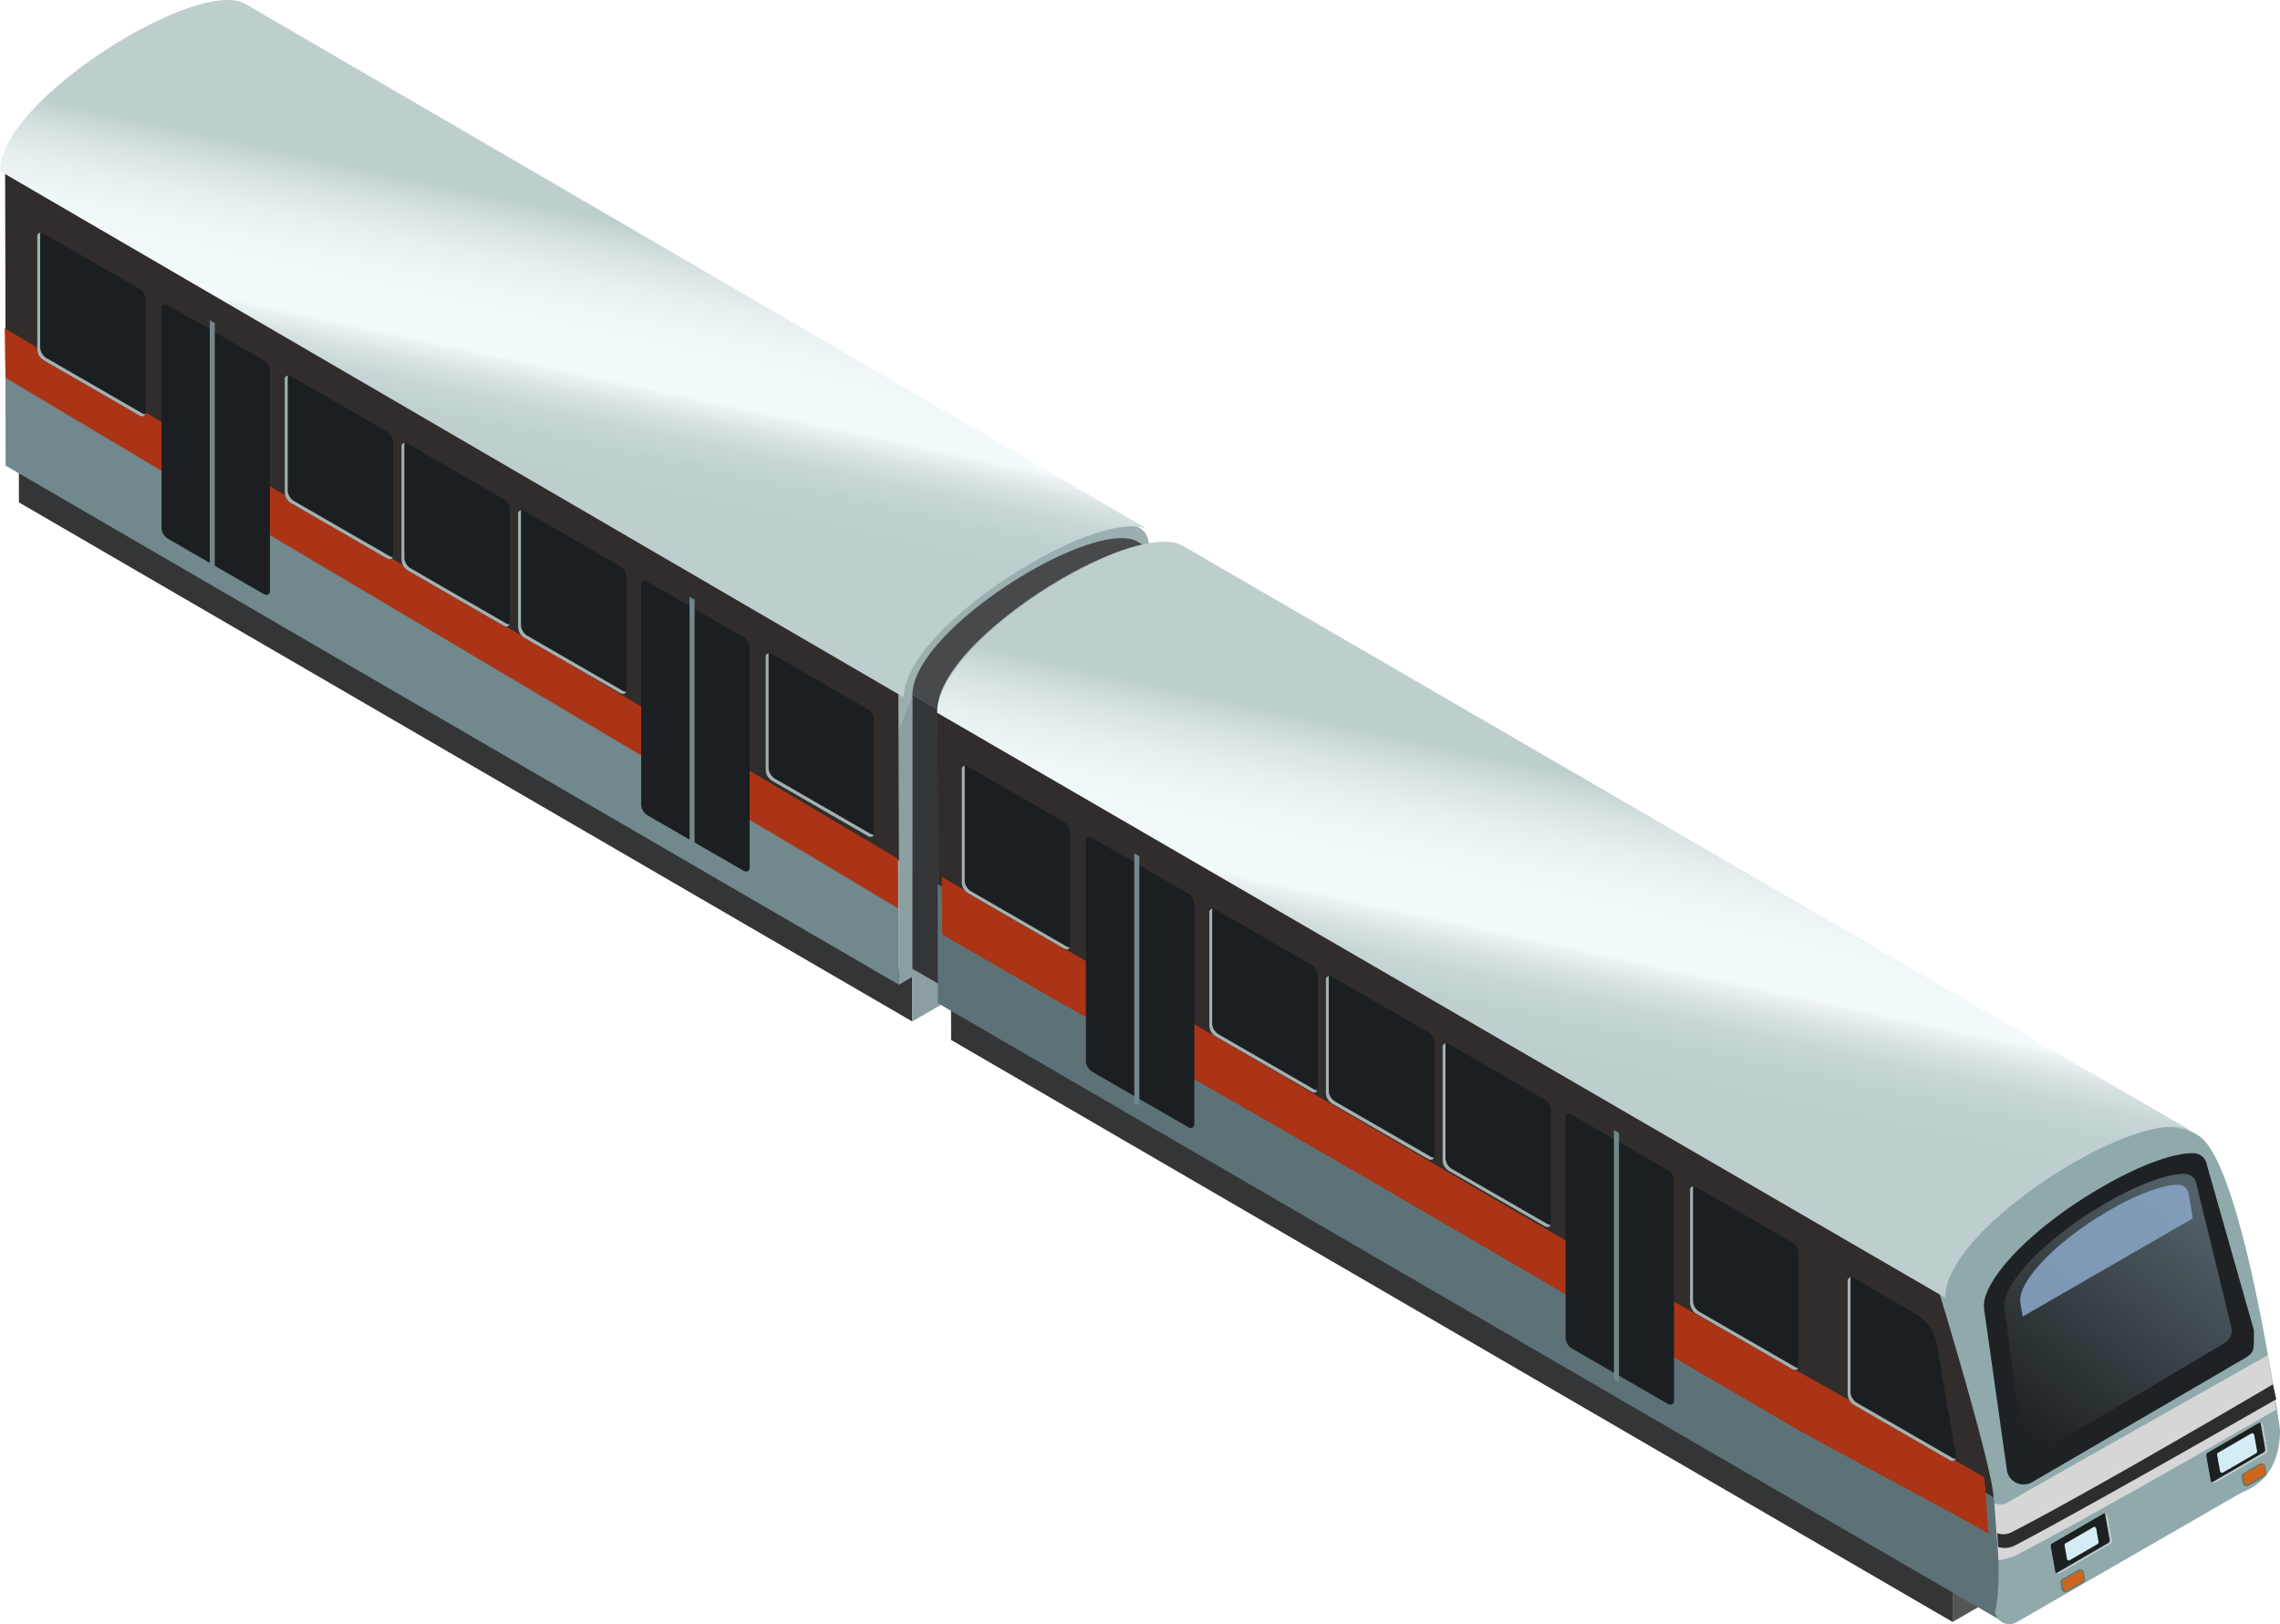 <svg xmlns="http://www.w3.org/2000/svg" xmlns:xlink="http://www.w3.org/1999/xlink" width="467.102" height="332.793" viewBox="0 0 467.102 332.793">
  <defs>
    <linearGradient id="linear-gradient" x1="-13.087" y1="2.482" x2="-13.088" y2="2.48" gradientUnits="objectBoundingBox">
      <stop offset="0" stop-color="#71888c"/>
      <stop offset="1" stop-color="#5d7277"/>
    </linearGradient>
    <linearGradient id="linear-gradient-2" x1="-10.326" y1="3.178" x2="-10.327" y2="3.176" gradientUnits="objectBoundingBox">
      <stop offset="0" stop-color="#afc1c2"/>
      <stop offset="0.038" stop-color="#bbccca"/>
      <stop offset="0.132" stop-color="#d0dcdc"/>
      <stop offset="0.24" stop-color="#e2eaeb"/>
      <stop offset="0.372" stop-color="#ecf5f5"/>
      <stop offset="0.6" stop-color="#f0f8f9"/>
      <stop offset="0.619" stop-color="#e7eeef"/>
      <stop offset="0.692" stop-color="#cdd8d9"/>
      <stop offset="0.772" stop-color="#bcc"/>
      <stop offset="0.865" stop-color="#b2c4c3"/>
      <stop offset="1" stop-color="#afc1c1"/>
    </linearGradient>
    <linearGradient id="linear-gradient-3" x1="0.556" y1="0.333" x2="0.439" y2="0.667" gradientUnits="objectBoundingBox">
      <stop offset="0" stop-color="#bececf"/>
      <stop offset="0.038" stop-color="#c8d6d6"/>
      <stop offset="0.132" stop-color="#dae4e5"/>
      <stop offset="0.24" stop-color="#e8eff0"/>
      <stop offset="0.372" stop-color="#f0f7f8"/>
      <stop offset="0.6" stop-color="#f3fafb"/>
      <stop offset="0.619" stop-color="#ecf2f3"/>
      <stop offset="0.692" stop-color="#d7e1e2"/>
      <stop offset="0.772" stop-color="#c8d6d7"/>
      <stop offset="0.865" stop-color="#c0d0d0"/>
      <stop offset="1" stop-color="#becece"/>
    </linearGradient>
    <linearGradient id="linear-gradient-4" x1="-48.986" y1="5.402" x2="-48.995" y2="5.391" gradientUnits="objectBoundingBox">
      <stop offset="0" stop-color="#47494a"/>
      <stop offset="0.512" stop-color="#7e7d7d"/>
      <stop offset="0.606" stop-color="#797978"/>
      <stop offset="0.723" stop-color="#6b6b6a"/>
      <stop offset="0.853" stop-color="#565757"/>
      <stop offset="0.991" stop-color="#3e4040"/>
      <stop offset="1" stop-color="#3c3e3e"/>
    </linearGradient>
    <linearGradient id="linear-gradient-5" x1="-11.833" y1="1.625" x2="-11.833" y2="1.624" xlink:href="#linear-gradient"/>
    <linearGradient id="linear-gradient-6" x1="-10.023" y1="2.195" x2="-10.024" y2="2.193" xlink:href="#linear-gradient-2"/>
    <linearGradient id="linear-gradient-7" x1="-39.623" y1="2.132" x2="-39.62" y2="2.125" gradientUnits="objectBoundingBox">
      <stop offset="0" stop-color="#a1b4b7"/>
      <stop offset="0.374" stop-color="#9ab0b1"/>
      <stop offset="1" stop-color="#90aaac"/>
    </linearGradient>
    <linearGradient id="linear-gradient-9" x1="-37.562" y1="5.314" x2="-37.561" y2="5.296" gradientUnits="objectBoundingBox">
      <stop offset="0" stop-color="#1e2224"/>
      <stop offset="1" stop-color="#1b1f21"/>
    </linearGradient>
    <linearGradient id="linear-gradient-10" x1="-15.135" y1="2.718" x2="-15.135" y2="2.711" xlink:href="#linear-gradient-9"/>
    <linearGradient id="linear-gradient-11" x1="-118.89" y1="5.179" x2="-118.869" y2="5.146" xlink:href="#linear-gradient-9"/>
    <linearGradient id="linear-gradient-12" x1="-351.163" y1="4.166" x2="-352.821" y2="4.145" xlink:href="#linear-gradient"/>
    <linearGradient id="linear-gradient-13" x1="-114.439" y1="6.116" x2="-114.418" y2="6.083" xlink:href="#linear-gradient-9"/>
    <linearGradient id="linear-gradient-14" x1="-255.697" y1="5.264" x2="-257.355" y2="5.244" xlink:href="#linear-gradient"/>
    <linearGradient id="linear-gradient-15" x1="-121.394" y1="8.81" x2="-121.382" y2="8.764" xlink:href="#linear-gradient-9"/>
    <linearGradient id="linear-gradient-16" x1="-34.841" y1="6.958" x2="-34.84" y2="6.941" xlink:href="#linear-gradient-9"/>
    <linearGradient id="linear-gradient-17" x1="-14.028" y1="3.593" x2="-14.027" y2="3.586" xlink:href="#linear-gradient-9"/>
    <linearGradient id="linear-gradient-18" x1="-110.329" y1="6.987" x2="-110.308" y2="6.954" xlink:href="#linear-gradient-9"/>
    <linearGradient id="linear-gradient-19" x1="-167.204" y1="6.282" x2="-168.862" y2="6.261" xlink:href="#linear-gradient"/>
    <linearGradient id="linear-gradient-20" x1="-105.905" y1="7.923" x2="-105.883" y2="7.89" xlink:href="#linear-gradient-9"/>
    <linearGradient id="linear-gradient-21" x1="-71.712" y1="7.381" x2="-73.37" y2="7.36" xlink:href="#linear-gradient"/>
    <linearGradient id="linear-gradient-22" x1="-50.088" y1="3.104" x2="-50.094" y2="3.112" xlink:href="#linear-gradient-9"/>
    <linearGradient id="linear-gradient-23" x1="0.794" y1="0.051" x2="0.165" y2="1.039" gradientUnits="objectBoundingBox">
      <stop offset="0" stop-color="#536169"/>
      <stop offset="1" stop-color="#1b1f21"/>
    </linearGradient>
    <linearGradient id="linear-gradient-24" x1="-66.597" y1="5.517" x2="-66.596" y2="5.513" gradientUnits="objectBoundingBox">
      <stop offset="0" stop-color="#f9b424"/>
      <stop offset="0.167" stop-color="#eea422"/>
      <stop offset="0.725" stop-color="#d5761e"/>
      <stop offset="0.995" stop-color="#cc661d"/>
    </linearGradient>
  </defs>
  <g id="Group_4515" data-name="Group 4515" transform="translate(-36.913 -27.331)">
    <g id="Group_4519" data-name="Group 4519" transform="translate(37.887 28.332)">
      <g id="Group_4518" data-name="Group 4518">
        <g id="Group_4079" data-name="Group 4079">
          <g id="Group_4057" data-name="Group 4057" transform="translate(0.098)">
            <path id="Path_1796" data-name="Path 1796" d="M223.746,226.139,40.722,119.788l.025,9.086,183,106.35Z" transform="translate(-37.942 -26.933)" fill="#333536"/>
            <path id="Path_1797" data-name="Path 1797" d="M220.983,168.543l-183-106.351.077,60.022L221.085,228.59Z" transform="translate(-37.984 -27.814)" fill="url(#linear-gradient)"/>
            <path id="Path_1798" data-name="Path 1798" d="M87.328,29.122c-4.093-2.394-13.9.9-23.705,6.563C50.777,43.072,37.959,54.551,37.984,62.71l183,106.351c-.025-8.134,12.793-19.613,25.635-27.025,9.806-5.662,19.587-8.935,23.705-6.563Z" transform="translate(-37.984 -28.332)" fill="url(#linear-gradient-2)"/>
            <path id="Path_1799" data-name="Path 1799" d="M269.65,197.854l-.077-60.047c-.025-8.134-12.869-4.814-25.687,2.6-12.844,7.412-25.661,18.892-25.635,27.025l.077,60.047,2.7-1.57v9.111L267,208.489l-.052-9.086Z" transform="translate(-35.226 -26.729)" fill="#9bafb0"/>
            <path id="Path_1800" data-name="Path 1800" d="M269.65,197.327,221.107,167.6l-2.857,7.513.077,51.863,2.7-1.57v9.086L267,207.981l-.052-9.086Z" transform="translate(-35.226 -26.201)" fill="#64797d" opacity="0.3" style="isolation: isolate"/>
            <path id="Path_1797-2" data-name="Path 1797" d="M220.983,168.543l-183-106.351.077,34.639L221.085,203.207Z" transform="translate(-37.984 -27.814)" fill="#302d2c"/>
            <path id="Path_2644" data-name="Path 2644" d="M50.29.808C46.118-1.632,36.12,1.727,26.121,7.5,13.053,15.032-.016,26.736.01,35.055L185.18,142.892c-.026-8.293,13.042-20,26.137-27.555,10-5.773,19.97-9.106,24.169-6.692Z" transform="translate(-1.083 -1.004)" fill="url(#linear-gradient-3)"/>
          </g>
          <g id="Group_4058" data-name="Group 4058" transform="translate(185.954 109.259)">
            <path id="Path_1801" data-name="Path 1801" d="M273.056,197.813,221.064,167.6l-.025,56.105,52.017,30.166Z" transform="translate(-221.039 -135.46)" fill="#333536"/>
            <path id="Path_1802" data-name="Path 1802" d="M273.056,140.106l-5.894-3.424c-3.835-2.239-13,.85-22.161,6.125-11.992,6.924-23.987,17.653-23.962,25.276L273.031,198.3V140.106Z" transform="translate(-221.039 -135.944)" fill="url(#linear-gradient-4)"/>
          </g>
          <g id="Group_4059" data-name="Group 4059" transform="translate(0 66.234)">
            <path id="Path_1803" data-name="Path 1803" d="M434.058,347.521,228.821,228.251l.025,9.111,205.211,119.27Z" transform="translate(-34.966 -91.507)" fill="#333536"/>
            <path id="Path_1804" data-name="Path 1804" d="M475.724,329.353l-44.785,25.841v-8.751L475.724,320.6Z" transform="translate(-31.873 -90.094)" fill="#535657"/>
            <path id="Path_1805" data-name="Path 1805" d="M431.32,289.925,226.083,170.655l.077,60.047L443.725,357.076l1.2-34.18Z" transform="translate(-35.008 -92.389)" fill="url(#linear-gradient-5)"/>
            <path id="Path_1805-2" data-name="Path 1805" d="M431.32,289.925,226.083,170.655l.077,35.68L443.725,332.709l1.2-9.813Z" transform="translate(-35.008 -92.389)" fill="#302d2c"/>
            <path id="Path_1806" data-name="Path 1806" d="M275.427,137.585c-4.093-2.394-13.9.9-23.705,6.563-12.846,7.413-25.664,18.892-25.638,27.025l205.21,119.271c-.025-8.134,12.793-19.613,25.635-27.025,9.544-5.508,12.945-5.367,17.8-6.059.025,0,9.89,1.136,9.865,1.111Z" transform="translate(-35.008 -92.907)" fill="url(#linear-gradient-6)"/>
            <path id="Path_1807" data-name="Path 1807" d="M498.042,316.81c0,10.626-7.034,12.4-8.121,13.03l-45.813,26.412a2.991,2.991,0,0,1-4.453-2.084s1.882-6.028-.365-24.267c-1.022-8.3-11.089-41.288-11.089-41.288-.025-8.134,12.792-19.614,25.635-27.025,0,0,18.6-11.022,27.661-4.923S498.042,316.81,498.042,316.81Z" transform="translate(-31.915 -91.101)" fill="url(#linear-gradient-7)"/>
            <g id="Group_4515-2" data-name="Group 4515" transform="translate(191.969 112.448)">
              <path id="Path_2638" data-name="Path 2638" d="M227,204.321q10.4,6.092,20.807,12.182,17.882,10.434,35.776,20.845,30.04,17.508,60.076,35.019c26.829,15.641,70.011,39.3,96.842,54.936.646,4.283.381,8.208.968,11.628C433.9,334.5,408.507,321.2,400.933,316.78q-43.078-25.123-86.162-50.236c-27.459-16.006-60.265-34.428-87.726-50.432C226.986,213.88,226.922,207.064,227,204.321Z" transform="translate(-226.963 -204.321)" fill="#ab3316"/>
            </g>
            <g id="Group_4516" data-name="Group 4516">
              <path id="Path_2639" data-name="Path 2639" d="M220.911,212.459c-6.73-4.009-14.511-8.7-21.245-12.7q-28.322-16.824-56.65-33.636-36.6-21.722-73.208-43.436c-10.474-6.214-31.765-18.957-31.765-18.957s-.156-7.657-.156-10.161C42.271,96.2,48.3,99.893,52.7,102.506q26.49,15.735,52.991,31.454,32.676,19.39,65.356,38.775,24.874,14.759,49.752,29.514C220.911,204.692,220.911,209.768,220.911,212.459Z" transform="translate(-37.887 -93.568)" fill="#ab3316"/>
            </g>
            <path id="Path_2643" data-name="Path 2643" d="M50.29.808C46.118-1.632,36.12,1.727,26.121,7.5,13.053,15.032-.016,26.736.01,35.055l206.5,119.837c-.026-8.293,13.042-20,26.137-27.555,10-5.773,19.97-9.106,24.169-6.692Z" transform="translate(191.016 43.762)" fill="url(#linear-gradient-3)"/>
          </g>
          <g id="Group_4074" data-name="Group 4074" transform="translate(196.043 155.906)">
            <g id="Group_4071" data-name="Group 4071">
              <path id="Path_1824" data-name="Path 1824" d="M301.816,248.194l-19.535-11.27a2.76,2.76,0,0,1-1.338-2.111v-23.3c0-.746.592-1,1.338-.567l19.535,11.27a2.761,2.761,0,0,1,1.338,2.111v23.293C303.153,248.348,302.535,248.607,301.816,248.194ZM325.7,261.964l-19.535-11.27a2.76,2.76,0,0,1-1.338-2.111v-23.3c0-.746.592-1,1.338-.567l19.535,11.27a2.761,2.761,0,0,1,1.338,2.111v23.293c0,.75-.593,1.008-1.339.571Zm23.884,13.8-19.535-11.27a2.76,2.76,0,0,1-1.338-2.111v-23.3c0-.746.592-1,1.338-.567l19.535,11.27a2.761,2.761,0,0,1,1.338,2.111V275.19C350.924,275.941,350.332,276.2,349.584,275.761Z" transform="translate(-230.212 -181.447)" fill="url(#linear-gradient-9)"/>
              <path id="Path_1825" data-name="Path 1825" d="M251.85,219.345l-19.535-11.27a2.76,2.76,0,0,1-1.338-2.111v-23.3c0-.746.592-1,1.338-.567l19.535,11.27a2.761,2.761,0,0,1,1.338,2.111v23.3C253.188,219.526,252.6,219.783,251.85,219.345Zm149.2,86.146-19.535-11.27a2.76,2.76,0,0,1-1.338-2.111v-23.3c0-.746.592-1,1.338-.567l19.535,11.27a2.761,2.761,0,0,1,1.338,2.111v23.293c.026.749-.592,1.007-1.338.57Z" transform="translate(-230.976 -181.889)" fill="url(#linear-gradient-10)"/>
            </g>
            <g id="Group_4072" data-name="Group 4072" transform="translate(123.723 71.346)">
              <path id="Path_1826" data-name="Path 1826" d="M373.709,311.52l-19.535-11.27a2.76,2.76,0,0,1-1.338-2.111v-45.2c0-.746.592-1,1.338-.567l19.535,11.27a2.761,2.761,0,0,1,1.338,2.111v45.171C375.047,311.7,374.455,311.957,373.709,311.52Z" transform="translate(-352.835 -252.16)" fill="url(#linear-gradient-11)"/>
              <path id="Path_1827" data-name="Path 1827" d="M363.341,255.85c-.257-.129-.489-.3-.746-.463v51.171c.335.154.694.3,1.03.463V255.979A2.956,2.956,0,0,0,363.341,255.85Z" transform="translate(-352.686 -252.11)" fill="url(#linear-gradient-12)"/>
            </g>
            <g id="Group_4073" data-name="Group 4073" transform="translate(25.455 14.645)">
              <path id="Path_1828" data-name="Path 1828" d="M276.921,255.673,257.385,244.4a2.76,2.76,0,0,1-1.338-2.111v-45.2c0-.746.592-1,1.338-.567l19.535,11.27a2.76,2.76,0,0,1,1.341,2.115v45.171C278.262,255.853,277.667,256.11,276.921,255.673Z" transform="translate(-256.047 -196.313)" fill="url(#linear-gradient-13)"/>
              <path id="Path_1829" data-name="Path 1829" d="M266.553,200.007c-.258-.129-.489-.3-.746-.463v51.171c.335.154.694.3,1.03.463V200.132A2.92,2.92,0,0,0,266.553,200.007Z" transform="translate(-255.898 -196.263)" fill="url(#linear-gradient-14)"/>
            </g>
            <path id="Path_1830" data-name="Path 1830" d="M430.62,322.571,411.084,311.3a2.76,2.76,0,0,1-1.338-2.111v-23.3c0-.746.592-1,1.338-.567l12.509,7.232A9.24,9.24,0,0,1,428.071,299l3.912,23.062C431.958,322.726,431.366,322.984,430.62,322.571Z" transform="translate(-228.241 -180.309)" fill="url(#linear-gradient-15)"/>
            <path id="Path_1831" data-name="Path 1831" d="M327.726,262.175c-.154.463-.644.592-1.261.258l-19.535-11.27a2.76,2.76,0,0,1-1.338-2.111v-23.3a.66.66,0,0,1,.566-.741.71.71,0,0,1,.1-.005,1.058,1.058,0,0,0-.077.3v23.293a2.718,2.718,0,0,0,1.338,2.111l19.535,11.27A1.456,1.456,0,0,0,327.726,262.175ZM303.172,248.2l-19.535-11.27a2.76,2.76,0,0,1-1.338-2.111v-23.3a.882.882,0,0,1,.077-.3.659.659,0,0,0-.675.643.59.59,0,0,0,.006.1v23.293a2.718,2.718,0,0,0,1.338,2.111l19.535,11.27c.617.36,1.107.231,1.261-.257a1.461,1.461,0,0,1-.67-.182Zm-50.705-29.29-19.535-11.274a2.76,2.76,0,0,1-1.338-2.111V182.206a.881.881,0,0,1,.077-.3.659.659,0,0,0-.675.643.592.592,0,0,0,.006.1v23.289a2.718,2.718,0,0,0,1.338,2.111l19.536,11.273c.617.36,1.107.231,1.261-.257A.954.954,0,0,1,252.467,218.909Zm98.5,56.881-19.535-11.27a2.76,2.76,0,0,1-1.338-2.111V239.087a.88.88,0,0,1,.077-.3.659.659,0,0,0-.675.643.593.593,0,0,0,.006.1v23.293a2.718,2.718,0,0,0,1.338,2.111l19.535,11.27c.617.36,1.107.231,1.261-.257A1.112,1.112,0,0,1,350.969,275.79Zm82.979,47.922-19.535-11.27a2.76,2.76,0,0,1-1.338-2.111V287.037a.882.882,0,0,1,.077-.3.659.659,0,0,0-.675.643.593.593,0,0,0,.006.1v23.293a2.718,2.718,0,0,0,1.338,2.111l19.535,11.27c.617.36,1.107.232,1.261-.257a1.538,1.538,0,0,1-.671-.182Zm-32.275-18.66-19.534-11.271a2.76,2.76,0,0,1-1.338-2.111V268.377a.881.881,0,0,1,.077-.3.659.659,0,0,0-.675.643.587.587,0,0,0,.006.1v23.289a2.718,2.718,0,0,0,1.338,2.111l19.535,11.27c.617.36,1.107.231,1.261-.257a1.188,1.188,0,0,1-.672-.178Z" transform="translate(-230.976 -181.889)" fill="#b3c1c1" opacity="0.9" style="isolation: isolate"/>
          </g>
          <g id="Group_4078" data-name="Group 4078" transform="translate(6.636 46.653)">
            <g id="Group_4075" data-name="Group 4075">
              <path id="Path_1832" data-name="Path 1832" d="M115.262,140.583l-19.535-11.27a2.76,2.76,0,0,1-1.338-2.111V103.88c0-.746.592-1,1.338-.567l19.535,11.27a2.761,2.761,0,0,1,1.338,2.111v23.3C116.6,140.763,116.008,141.02,115.262,140.583Zm23.885,13.793-19.535-11.27A2.76,2.76,0,0,1,118.273,141V117.7c0-.746.592-1,1.338-.567l19.535,11.27a2.762,2.762,0,0,1,1.338,2.112v23.3C140.511,154.558,139.893,154.79,139.146,154.376Zm23.911,13.8L143.522,156.9a2.76,2.76,0,0,1-1.338-2.111V131.5c0-.746.592-1,1.338-.567l19.535,11.27a2.762,2.762,0,0,1,1.335,2.114v23.293C164.393,168.328,163.778,168.59,163.058,168.174Z" transform="translate(-43.659 -73.841)" fill="url(#linear-gradient-16)"/>
              <path id="Path_1833" data-name="Path 1833" d="M65.322,111.733,45.761,100.461a2.76,2.76,0,0,1-1.338-2.111V75.062c0-.746.592-1,1.338-.567L65.3,85.764a2.761,2.761,0,0,1,1.338,2.111v23.293C66.661,111.917,66.069,112.171,65.322,111.733Zm149.2,86.146-19.535-11.27a2.76,2.76,0,0,1-1.338-2.111V161.2c0-.746.592-1,1.338-.567l19.535,11.27a2.761,2.761,0,0,1,1.338,2.111V197.31C215.867,198.059,215.273,198.319,214.526,197.88Z" transform="translate(-44.423 -74.282)" fill="url(#linear-gradient-17)"/>
            </g>
            <g id="Group_4076" data-name="Group 4076" transform="translate(123.749 71.366)">
              <path id="Path_1834" data-name="Path 1834" d="M187.181,203.91l-19.535-11.27a2.76,2.76,0,0,1-1.338-2.111V145.353c0-.746.592-1,1.338-.567l19.535,11.27a2.76,2.76,0,0,1,1.341,2.115v45.171C188.522,204.088,187.9,204.345,187.181,203.91Z" transform="translate(-166.307 -144.573)" fill="url(#linear-gradient-18)"/>
              <path id="Path_1835" data-name="Path 1835" d="M176.813,148.238c-.257-.129-.489-.3-.746-.463v51.171c.335.154.694.3,1.029.463V148.392A2.729,2.729,0,0,1,176.813,148.238Z" transform="translate(-166.158 -144.524)" fill="url(#linear-gradient-19)"/>
            </g>
            <g id="Group_4077" data-name="Group 4077" transform="translate(25.481 14.671)">
              <path id="Path_1836" data-name="Path 1836" d="M90.395,148.086l-19.535-11.27A2.762,2.762,0,0,1,69.52,134.7V89.512c0-.746.592-1,1.338-.567l19.536,11.269a2.761,2.761,0,0,1,1.338,2.111V147.5C91.732,148.242,91.114,148.5,90.395,148.086Z" transform="translate(-69.52 -88.732)" fill="url(#linear-gradient-20)"/>
              <path id="Path_1837" data-name="Path 1837" d="M80,92.392c-.258-.129-.489-.3-.746-.463V143.1c.335.154.694.3,1.03.463V92.548A2.746,2.746,0,0,0,80,92.392Z" transform="translate(-69.371 -88.683)" fill="url(#linear-gradient-21)"/>
            </g>
            <path id="Path_1838" data-name="Path 1838" d="M141.2,154.561c-.154.463-.644.592-1.261.257L120.4,143.548a2.76,2.76,0,0,1-1.338-2.111v-23.3a.66.66,0,0,1,.566-.741.708.708,0,0,1,.1-.005,1.058,1.058,0,0,0-.077.3V141a2.721,2.721,0,0,0,1.338,2.109l19.535,11.27A1.2,1.2,0,0,0,141.2,154.561Zm-24.554-13.976-19.561-11.27a2.76,2.76,0,0,1-1.338-2.111v-23.3a.881.881,0,0,1,.077-.3.659.659,0,0,0-.675.643.591.591,0,0,0,.006.1V127.64a2.718,2.718,0,0,0,1.338,2.111l19.535,11.27c.617.36,1.107.231,1.261-.257A1.111,1.111,0,0,1,116.644,140.586ZM65.914,111.3,46.378,100.022a2.76,2.76,0,0,1-1.338-2.111V74.619a.881.881,0,0,1,.077-.3.659.659,0,0,0-.675.643.591.591,0,0,0,.006.1V98.349a2.72,2.72,0,0,0,1.338,2.115l19.535,11.27c.617.36,1.107.231,1.261-.257A1.019,1.019,0,0,1,65.914,111.3Zm98.5,56.881-19.535-11.27a2.76,2.76,0,0,1-1.338-2.111V131.5a.881.881,0,0,1,.077-.3.659.659,0,0,0-.675.643.591.591,0,0,0,.006.1V155.23a2.718,2.718,0,0,0,1.338,2.111l19.535,11.27c.617.36,1.107.231,1.261-.258a1.45,1.45,0,0,1-.669-.176Zm50.73,29.29L195.609,186.2a2.76,2.76,0,0,1-1.338-2.111v-23.3a.881.881,0,0,1,.077-.3.659.659,0,0,0-.675.643.593.593,0,0,0,.006.1v23.289a2.718,2.718,0,0,0,1.338,2.111l19.535,11.27c.617.36,1.107.231,1.261-.257a1.38,1.38,0,0,1-.67-.178Z" transform="translate(-44.423 -74.281)" fill="#b3c1c1" opacity="0.9" style="isolation: isolate"/>
          </g>
        </g>
        <g id="Group_4517" data-name="Group 4517" transform="translate(405.484 235.287)">
          <g id="Group_4061" data-name="Group 4061">
            <path id="Path_1809" data-name="Path 1809" d="M486.568,304.5c6.446-3.939,5.987-2.367,5.979-8.181l-9.6-33.775a2.842,2.842,0,0,0-2.805-2.471c-4.17-.052-11.2,2.574-18.737,6.95-12.406,7.155-22.057,16.4-23.91,22.6a6.775,6.775,0,0,0-.129,2.96l4.6,32.51a3.46,3.46,0,0,0,5.148,2.394Z" transform="translate(-437.261 -260.073)" fill="url(#linear-gradient-22)"/>
            <path id="Path_2640" data-name="Path 2640" d="M487.907,295.844l-7.18-29.465a2.449,2.449,0,0,0-2.415-2.128c-3.591-.045-9.64,2.216-16.134,5.984-.307.177-2.73,1.665-3.032,1.845-9.193,5.84-16.117,12.792-17.558,17.614a5.808,5.808,0,0,0-.111,2.548l3.536,26.442a2.979,2.979,0,0,0,4.433,2.062l17.267-10.06,19.753-11.763A3,3,0,0,0,487.907,295.844Z" transform="translate(-437.198 -260.009)" fill="url(#linear-gradient-23)"/>
          </g>
          <path id="Path_1823" data-name="Path 1823" d="M479.081,268.326a2.147,2.147,0,0,0-2.119-1.866c-3.148-.04-8.454,1.943-14.149,5.248-9.369,5.4-16.657,12.382-18.056,17.066a5.081,5.081,0,0,0-.1,2.235l.427,2.449,34.85-20.117Z" transform="translate(-437.149 -259.976)" fill="#87a2c2" opacity="0.9" style="isolation: isolate"/>
        </g>
        <g id="Group_4066" data-name="Group 4066" transform="translate(419.146 290.481)">
          <g id="Group_4063" data-name="Group 4063" transform="translate(0 18.568)">
            <g id="Group_4062" data-name="Group 4062">
              <path id="Path_1812" data-name="Path 1812" d="M461.461,332.807l-10.4,6.049a.654.654,0,0,0-.335.694l.9,5.1a.674.674,0,0,0,1,.463l10.4-6.048a.656.656,0,0,0,.335-.694l-.9-5.1a.692.692,0,0,0-.82-.532A.7.7,0,0,0,461.461,332.807Z" transform="translate(-450.717 -332.724)" fill="#cbdbdd"/>
            </g>
          </g>
          <g id="Group_4065" data-name="Group 4065" transform="translate(31.864)">
            <g id="Group_4064" data-name="Group 4064">
              <path id="Path_1813" data-name="Path 1813" d="M492.845,314.529l-10.4,6.048a.654.654,0,0,0-.335.694l.9,5.1a.674.674,0,0,0,1,.463l10.4-6.048a.656.656,0,0,0,.335-.694l-.9-5.1a.672.672,0,0,0-1-.463Z" transform="translate(-482.101 -314.436)" fill="#cbdbdd"/>
            </g>
          </g>
        </g>
        <path id="Path_1815" data-name="Path 1815" d="M492.845,314.529l-10.4,6.048a.654.654,0,0,0-.335.694l.9,5.1a.674.674,0,0,0,1,.463l10.4-6.048a.656.656,0,0,0,.335-.694l-.9-5.1a.672.672,0,0,0-1-.463Z" transform="translate(-31.09 -23.955)" fill="#1c2020"/>
        <path id="Path_1814" data-name="Path 1814" d="M462.465,333.3l.9,5.1a.638.638,0,0,1-.335.694l-10.4,6.048a.673.673,0,0,1-1-.463l-.9-5.1a.638.638,0,0,1,.335-.694l10.4-6.048a.667.667,0,0,1,1,.463Z" transform="translate(-31.571 -23.675)" fill="#1c2020"/>
        <path id="Path_1814-2" data-name="Path 1814" d="M459.992,335.8l.5,2.809a.353.353,0,0,1-.185.384l-5.734,3.334a.37.37,0,0,1-.508-.131.388.388,0,0,1-.046-.124l-.5-2.81a.352.352,0,0,1,.185-.383l5.733-3.334a.367.367,0,0,1,.506.124A.372.372,0,0,1,459.992,335.8Z" transform="translate(-31.528 -23.632)" fill="#d4edf5"/>
        <path id="Path_1816" data-name="Path 1816" d="M462.449,333.576l.9,5.1a.638.638,0,0,1-.335.694l-10.394,6.049a.667.667,0,0,1-.85-.154.6.6,0,0,0,.283-.077l10.4-6.048a.656.656,0,0,0,.335-.694l-.9-5.1a.587.587,0,0,0-.154-.3A.643.643,0,0,1,462.449,333.576ZM494.313,315a.635.635,0,0,0-.718-.541h0a.7.7,0,0,1,.154.3l.9,5.1a.638.638,0,0,1-.335.694l-10.4,6.048a.527.527,0,0,1-.283.077.672.672,0,0,0,.85.154l10.4-6.048a.657.657,0,0,0,.335-.694Z" transform="translate(-31.554 -23.954)" fill="#cbdbdd" opacity="0.9" style="isolation: isolate"/>
        <path id="Path_1821" data-name="Path 1821" d="M453.711,349.124a.826.826,0,0,1-.8-.669l-.231-1.261a.8.8,0,0,1,.386-.823l3.243-1.9a2.4,2.4,0,0,1,.412-.1.824.824,0,0,1,.8.669l.232,1.261a.8.8,0,0,1-.386.823l-3.243,1.9A2.492,2.492,0,0,1,453.711,349.124ZM490.825,327.4a.826.826,0,0,1-.8-.669l-.231-1.261a.8.8,0,0,1,.386-.823l3.269-1.9a2.4,2.4,0,0,1,.412-.1.824.824,0,0,1,.8.669l.231,1.261a.8.8,0,0,1-.386.823l-3.243,1.9a4.449,4.449,0,0,1-.434.107Z" transform="translate(-31.541 -23.829)" fill="#212829" opacity="0.4" style="isolation: isolate"/>
        <path id="Path_1822" data-name="Path 1822" d="M457.337,345.008l.231,1.261a.52.52,0,0,1-.258.54l-3.268,1.9a.517.517,0,0,1-.708-.183.507.507,0,0,1-.065-.178l-.231-1.261a.519.519,0,0,1,.258-.54l3.269-1.9a.508.508,0,0,1,.7.161A.516.516,0,0,1,457.337,345.008ZM493.653,322.9l-3.269,1.9a.561.561,0,0,0-.258.54l.232,1.261a.517.517,0,0,0,.594.425.534.534,0,0,0,.179-.065l3.265-1.909a.562.562,0,0,0,.258-.54l-.232-1.261a.529.529,0,0,0-.622-.414.514.514,0,0,0-.149.054Z" transform="translate(-31.535 -23.826)" fill="url(#linear-gradient-24)"/>
      </g>
      <path id="Path_1815-2" data-name="Path 1815" d="M491.255,316.664l-6.732,3.916a.425.425,0,0,0-.217.45l.583,3.3a.436.436,0,0,0,.651.3l6.732-3.916a.425.425,0,0,0,.217-.45l-.583-3.3a.438.438,0,0,0-.651-.3Z" transform="translate(-31.057 -23.921)" fill="#d4edf5"/>
    </g>
    <path id="Path_2641" data-name="Path 2641" d="M441.659,331.241c15.873-9.06,53.755-30.408,53.755-30.408L497.107,312s-38.153,22.06-53.617,30a20.81,20.81,0,0,1-3.274.878l-.86-11.665A3.6,3.6,0,0,0,441.659,331.241Z" transform="translate(6.143 4.169)" fill="#d6d6d6"/>
    <path id="Path_2642" data-name="Path 2642" d="M442.665,337.138c16.273-8.318,53.755-30.408,53.755-30.408l.678,3.048s-38.211,21.949-53.617,30a4.56,4.56,0,0,1-3.38.264l-.147-2.816A3.713,3.713,0,0,0,442.665,337.138Z" transform="translate(6.152 4.26)" fill="#2c2d2d"/>
  </g>
</svg>
